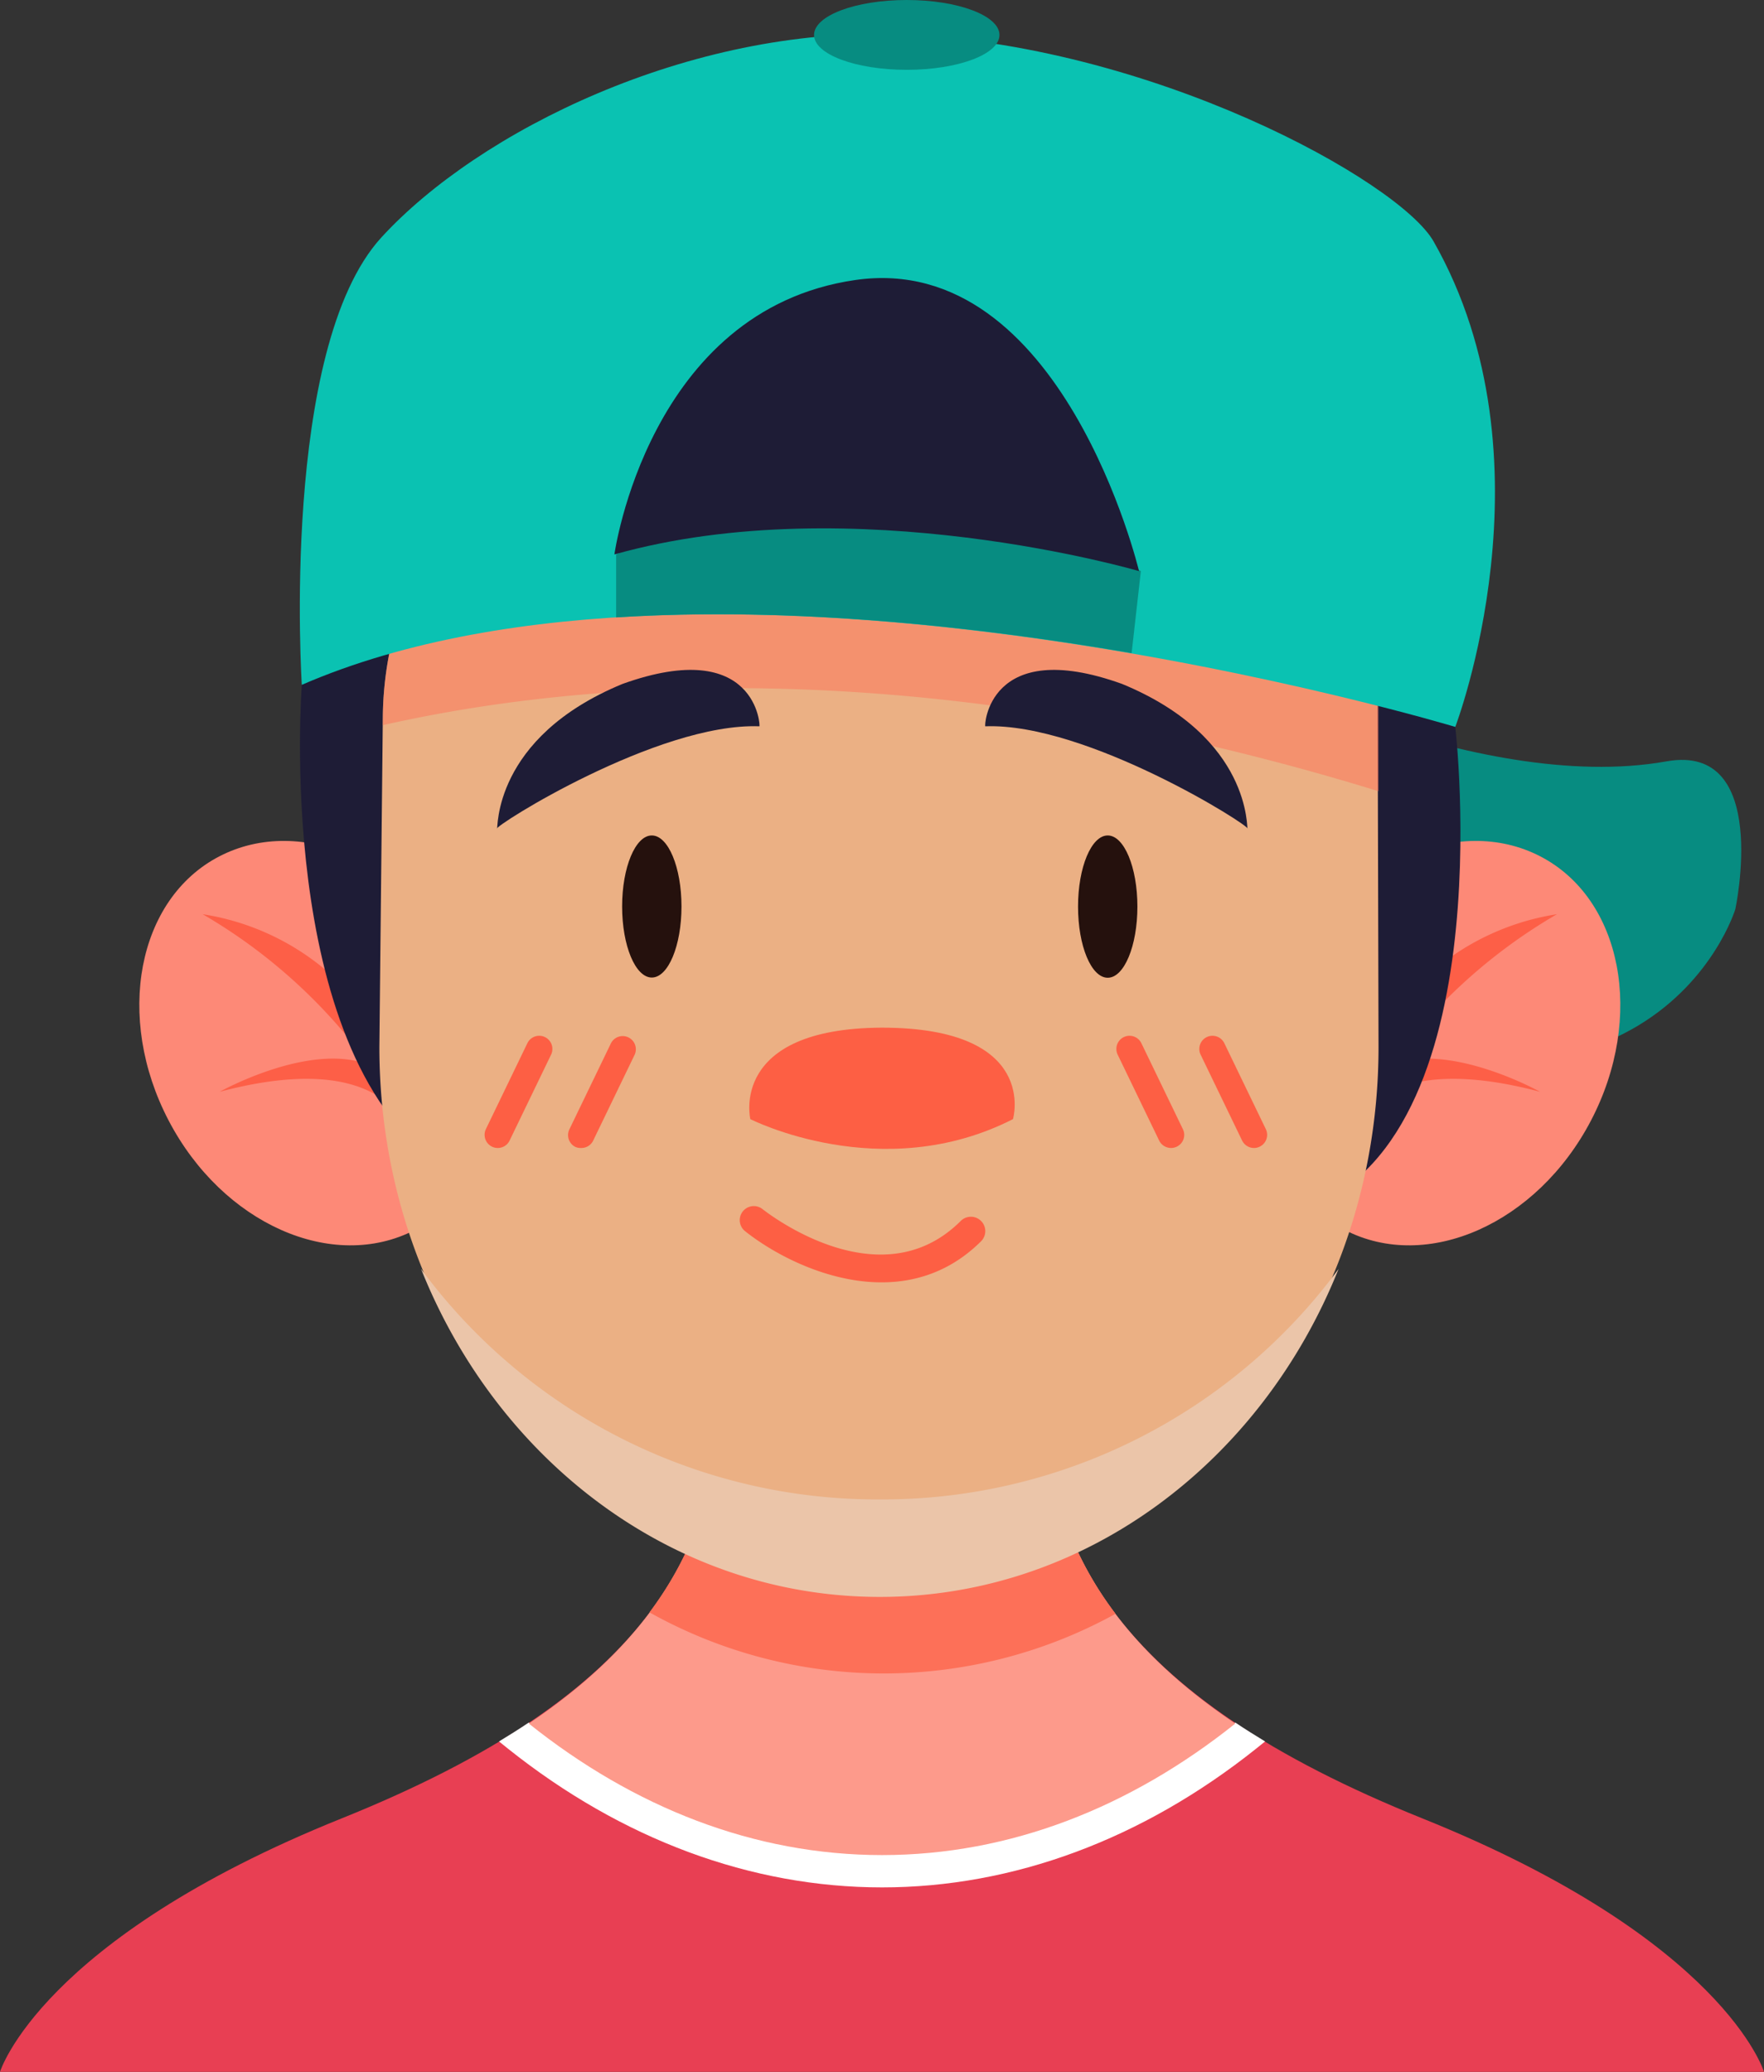 <svg id="Layer_1" data-name="Layer 1" xmlns="http://www.w3.org/2000/svg" xmlns:xlink="http://www.w3.org/1999/xlink" viewBox="0 0 173.53 203.85"><rect x="0" y="0" width="173.53" height="203.85" fill="#333333" stroke="none"/><defs><style>.cls-1{fill:none;}.cls-2{clip-path:url(#clip-path);}.cls-3{fill:#078c81;}.cls-4{fill:#e83f53;}.cls-5{fill:#fff;}.cls-6{fill:#fd9a8b;}.cls-12,.cls-7{fill:#fd7058;}.cls-8{fill:#fd8977;}.cls-9{fill:#fd5f47;}.cls-10{fill:#1e1c36;}.cls-11{fill:#ebb084;}.cls-12{opacity:0.49;}.cls-13{fill:#ebc5a9;}.cls-14{fill:#25110d;}.cls-15{fill:#fd5f44;}.cls-16{fill:#0ac2b2;}</style><clipPath id="clip-path" transform="translate(-43.39 -58.15)"><circle class="cls-1" cx="130.5" cy="130.5" r="130.5"/></clipPath></defs><title>profileAsset 4mdpi</title><path class="cls-3" d="M214.1,147.6s-8.37,27.78-51.1,8.15V122.92s25.47,13.51,44.33,10.14C217.62,131.22,214.1,147.6,214.1,147.6Z" transform="translate(-43.39 -58.15)"/><path class="cls-4" d="M183.31,237.06c-29.63-11.92-39.39-26.74-36.86-48.06H113.86c2.53,21.32-7.22,36.14-36.86,48.06S43.39,262,43.39,262H216.92S213,249,183.31,237.06Z" transform="translate(-43.39 -58.15)"/><path class="cls-5" d="M92.48,229.49l.88.71c11.19,8.93,23.91,13.65,36.8,13.65s25.61-4.72,36.8-13.65l.88-.71c-1-.61-2-1.23-2.93-1.86-10.32,8.24-22.16,12.94-34.75,12.94s-24.44-4.7-34.75-12.94h0C94.47,228.26,93.49,228.88,92.48,229.49Z" transform="translate(-43.39 -58.15)"/><path class="cls-6" d="M95.41,227.73c10.31,8.24,22.15,12.94,34.75,12.94s24.43-4.7,34.75-12.94c-15.24-10.25-20.29-22.65-18.39-38.73H113.79C115.7,205.08,110.65,217.48,95.41,227.73Z" transform="translate(-43.39 -58.15)"/><path class="cls-7" d="M146.52,189H113.79c1.28,10.76-.58,19.86-6.51,27.79a47.21,47.21,0,0,0,45.85.14C147.13,209,145.24,199.82,146.52,189Z" transform="translate(-43.39 -58.15)"/><path class="cls-8" d="M89.19,153.17c5.31,10.16,3.08,21.82-5,26s-18.9-.61-24.21-10.77-3.09-21.82,5-26S83.87,143,89.19,153.17Z" transform="translate(-43.39 -58.15)"/><path class="cls-9" d="M84.52,172.57c0-.41-.11-.77-.15-1.17q.09.43.12.72a14.88,14.88,0,0,0-.88-5.09A24.65,24.65,0,0,0,63.33,148.1a53.25,53.25,0,0,1,16.39,14.84C73.93,160.58,65,165.57,65,165.57c10.61-2.81,15.43-.48,17.65,2.22A23.33,23.33,0,0,1,84.52,172.57Z" transform="translate(-43.39 -58.15)"/><path class="cls-8" d="M170.69,153.17c-5.31,10.16-3.08,21.82,5,26s18.9-.61,24.21-10.77,3.09-21.82-5-26S176,143,170.69,153.17Z" transform="translate(-43.39 -58.15)"/><path class="cls-9" d="M175.36,172.57c0-.41.11-.77.15-1.17q-.09.43-.12.72a14.88,14.88,0,0,1,.88-5.09,24.65,24.65,0,0,1,20.28-18.93,53.08,53.08,0,0,0-16.38,14.84c5.78-2.36,14.72,2.63,14.72,2.63-10.61-2.81-15.43-.48-17.65,2.22A23.33,23.33,0,0,0,175.36,172.57Z" transform="translate(-43.39 -58.15)"/><path class="cls-10" d="M186.55,129.67s5,42.46-16.34,47.94L152.16,150l9.21-52.07Z" transform="translate(-43.39 -58.15)"/><path class="cls-10" d="M73.08,125.53s-2.77,35.64,13.39,47.08l11.26-77Z" transform="translate(-43.39 -58.15)"/><path class="cls-11" d="M115.05,95a34,34,0,0,0-34,33.7l-.34,32.47c0,29.69,22,53.76,49.17,53.76S179,190.86,179,161.17l-.09-34.45A31.81,31.81,0,0,0,147.1,95Z" transform="translate(-43.39 -58.15)"/><path class="cls-12" d="M179,136l0-9.24A31.81,31.81,0,0,0,147.17,95H115.05a34,34,0,0,0-34,33.7v.8C100.07,125.19,133.87,122.09,179,136Z" transform="translate(-43.39 -58.15)"/><path class="cls-13" d="M129.94,205.68A55.77,55.77,0,0,1,84.81,183c7.59,19,24.94,32.27,45.13,32.27S167.48,202,175.07,183A55.77,55.77,0,0,1,129.94,205.68Z" transform="translate(-43.39 -58.15)"/><path class="cls-14" d="M155.28,147.35c0,3.86-1.3,7-2.92,7s-2.92-3.13-2.92-7,1.31-7,2.92-7S155.28,143.48,155.28,147.35Z" transform="translate(-43.39 -58.15)"/><path class="cls-10" d="M166.12,139.69c.38-.22-15.81-10.45-25.8-10.08-.13.16.2-8.93,13.45-4.17C166.62,130.74,166,139.84,166.12,139.69Z" transform="translate(-43.39 -58.15)"/><ellipse class="cls-14" cx="64.12" cy="89.19" rx="2.92" ry="6.99"/><path class="cls-10" d="M92.28,139.69c-.38-.22,15.81-10.45,25.81-10.08.12.16-.2-8.93-13.46-4.17C91.78,130.74,92.4,139.84,92.28,139.69Z" transform="translate(-43.39 -58.15)"/><path class="cls-15" d="M100.52,171.1A1.28,1.28,0,0,1,100,171a1.3,1.3,0,0,1-.6-1.73l4.08-8.45a1.29,1.29,0,0,1,2.33,1.13l-4.08,8.45A1.29,1.29,0,0,1,100.52,171.1Z" transform="translate(-43.39 -58.15)"/><path class="cls-15" d="M92.36,171.1a1.28,1.28,0,0,1-.57-.13,1.3,1.3,0,0,1-.6-1.73l4.08-8.45a1.29,1.29,0,1,1,2.33,1.13l-4.08,8.45A1.29,1.29,0,0,1,92.36,171.1Z" transform="translate(-43.39 -58.15)"/><path class="cls-15" d="M158.59,171.1a1.31,1.31,0,0,1-1.17-.73l-4.08-8.45a1.29,1.29,0,0,1,2.33-1.13l4.08,8.45a1.28,1.28,0,0,1-.6,1.73A1.24,1.24,0,0,1,158.59,171.1Z" transform="translate(-43.39 -58.15)"/><path class="cls-15" d="M166.75,171.1a1.31,1.31,0,0,1-1.17-.73l-4.08-8.45a1.29,1.29,0,0,1,2.33-1.13l4.08,8.45a1.29,1.29,0,0,1-.6,1.73A1.24,1.24,0,0,1,166.75,171.1Z" transform="translate(-43.39 -58.15)"/><path class="cls-15" d="M118.38,180.5c-.63-.41-1.2-.82-1.7-1.22a1.38,1.38,0,0,1,1.73-2.16c.48.37,11.58,9.06,19.49,1.16a1.39,1.39,0,1,1,2,2C133,187.14,123.6,183.91,118.38,180.5Z" transform="translate(-43.39 -58.15)"/><path class="cls-15" d="M117.2,168.26s12.92,6.59,25.84,0c0,0,2.64-9-12.92-9C115.07,159.34,117.2,168.26,117.2,168.26Z" transform="translate(-43.39 -58.15)"/><path class="cls-16" d="M186.55,129.67S114,107.78,73.08,125.53c0,0-2.15-33.07,7.81-44,9.6-10.5,30.35-20.73,50.79-20,24.92.85,49.39,14.47,52.74,20.38C196.61,103.35,186.55,129.67,186.55,129.67Z" transform="translate(-43.39 -58.15)"/><path class="cls-3" d="M104,112.7v6.2c17.34-1.11,35.69.92,50.71,3.51l.91-8.07L128.39,99.93Z" transform="translate(-43.39 -58.15)"/><path class="cls-3" d="M123.47,61.59c0,1.9,4.08,3.43,9.12,3.43s9.12-1.53,9.12-3.43-4.08-3.44-9.12-3.44S123.47,59.69,123.47,61.59Z" transform="translate(-43.39 -58.15)"/><path class="cls-10" d="M155.44,114.34s-28.11-8.25-51.61-1.64c0,0,3.33-24.06,23.7-27S155.44,114.34,155.44,114.34Z" transform="translate(-43.39 -58.15)"/></svg>